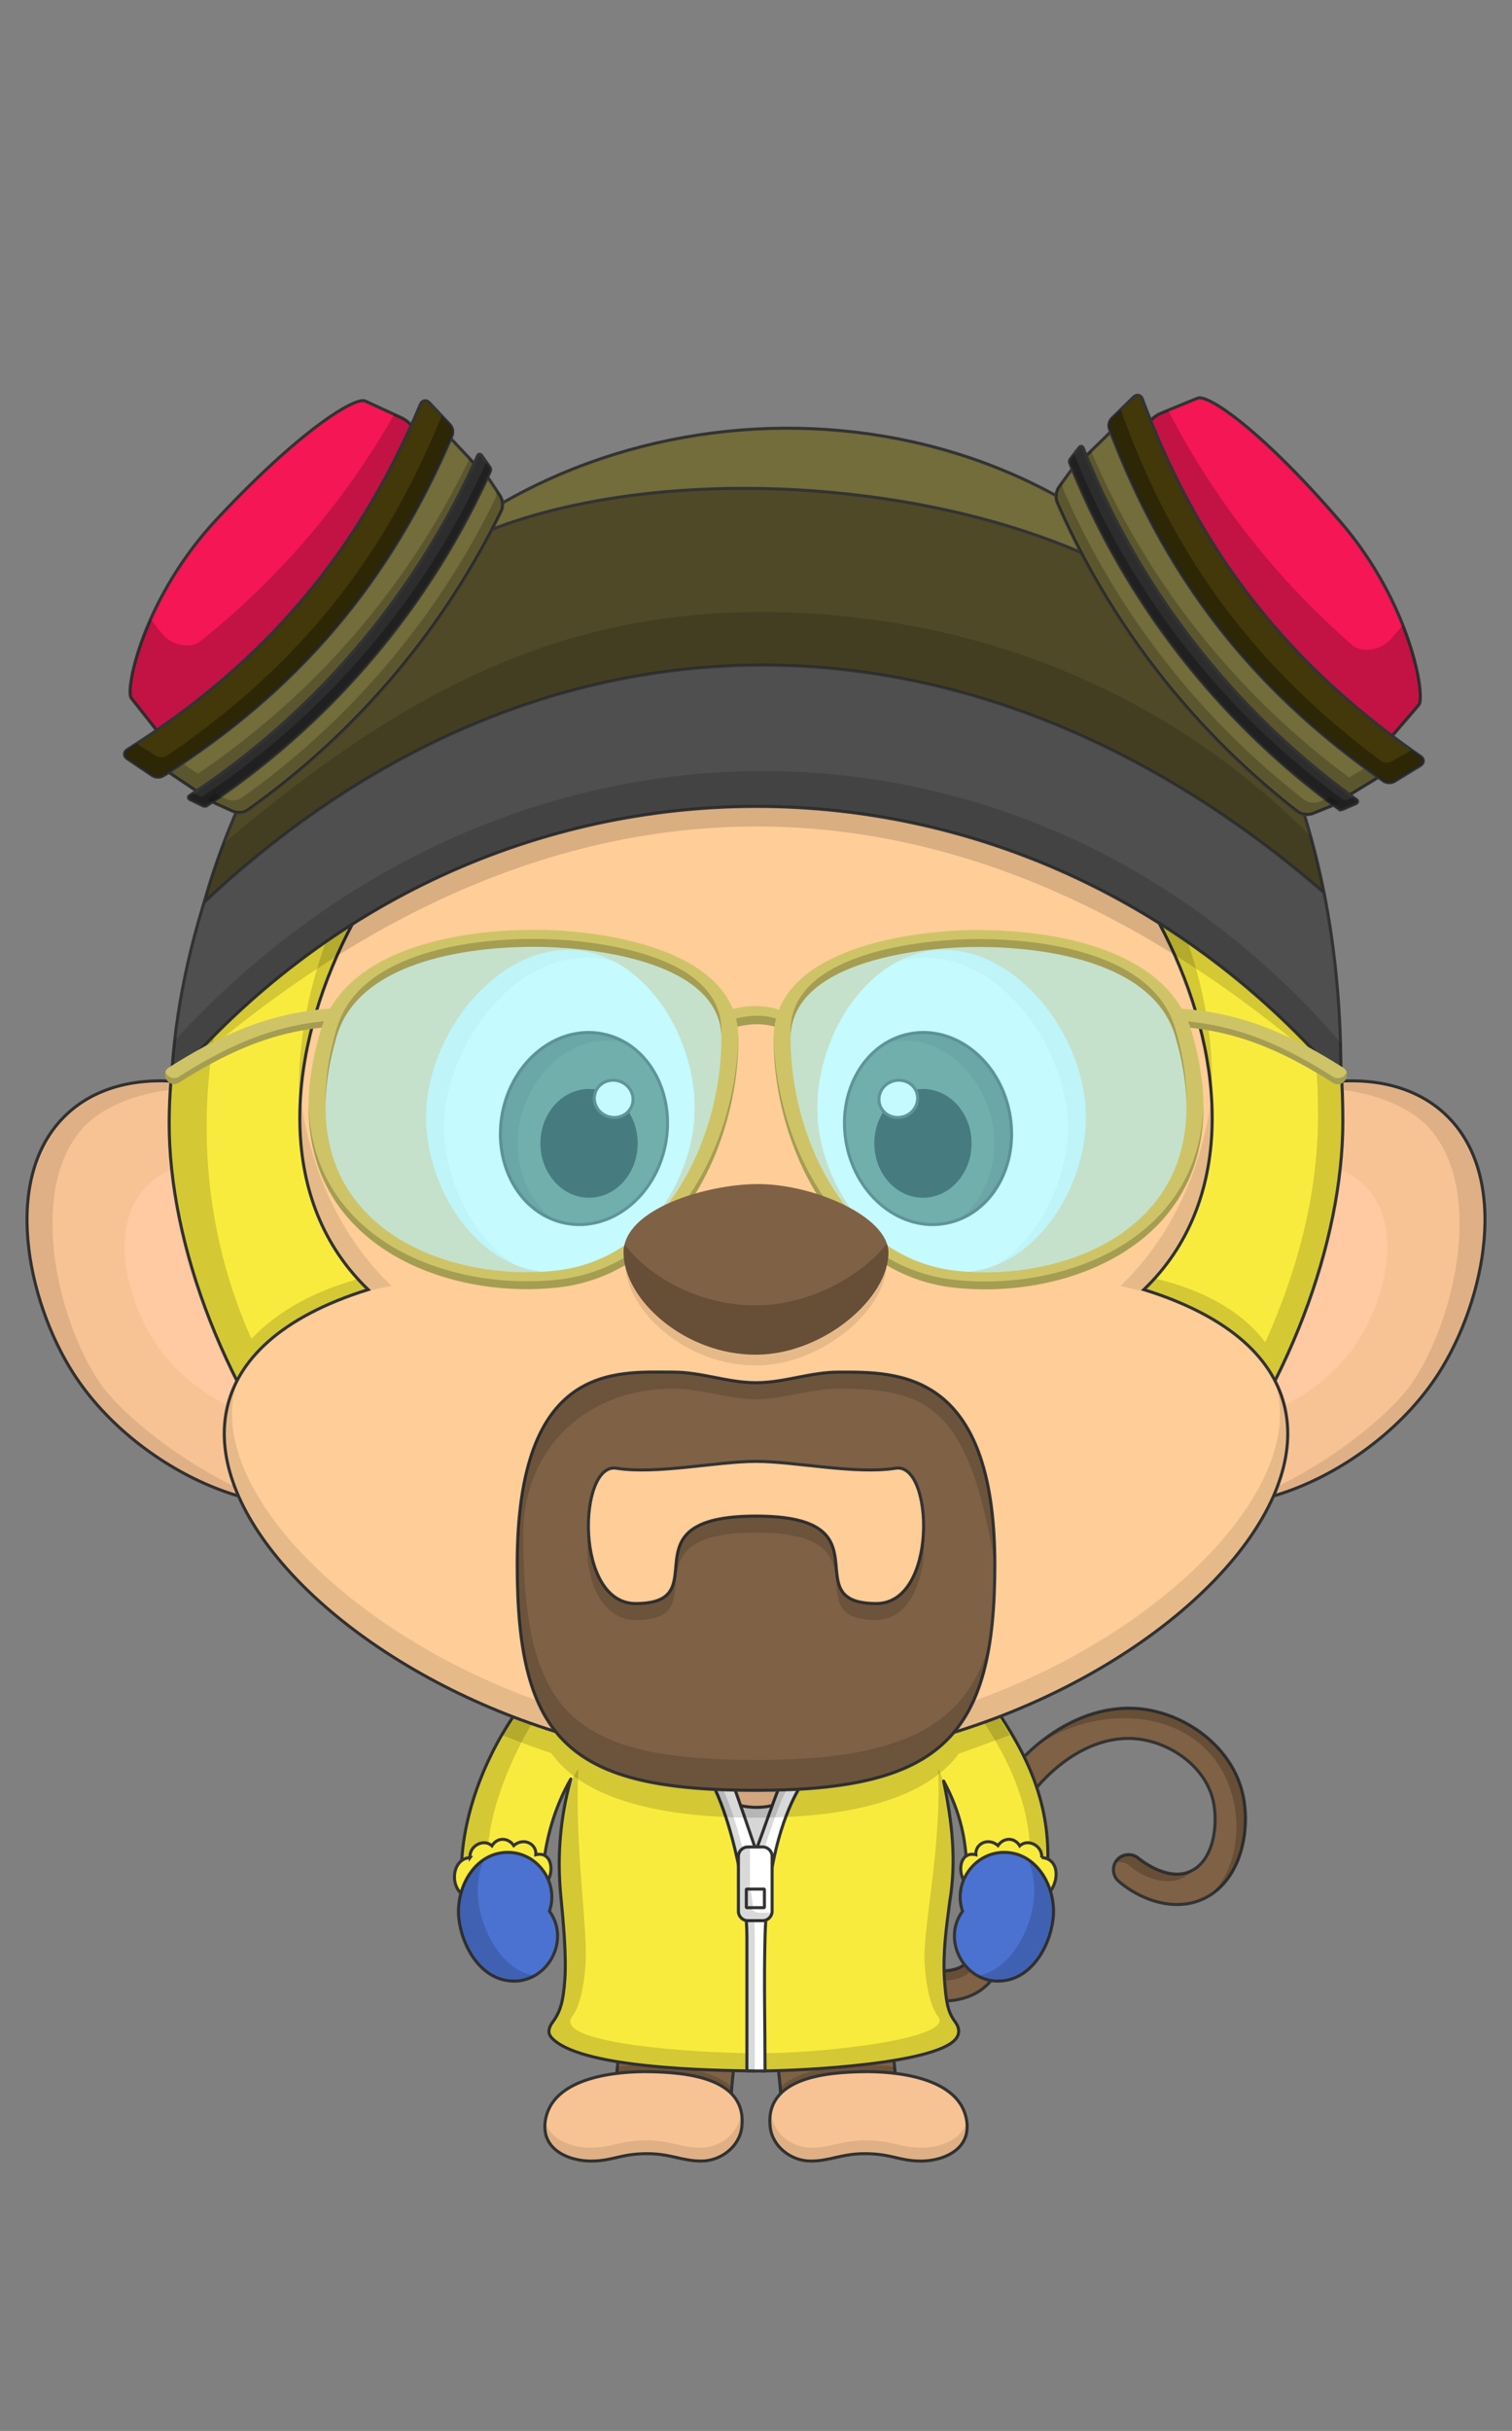 <svg xmlns="http://www.w3.org/2000/svg" width="224" height="360" fill="none" xmlns:v="https://vecta.io/nano"><rect width="100%" height="100%" fill="#808080" stroke="none"/><style><![CDATA[.B{fill:#000}.C{stroke:#333}.D{stroke-width:.45}.E{stroke-miterlimit:10}.F{fill-opacity:.15}.G{fill-opacity:.2}.H{fill:#7f6145}.I{fill-opacity:.1}.J{fill:#fff}.K{fill:#f7c394}.L{fill:#736c3b}.M{fill:#cec467}.N{fill-opacity:.3}.O{fill:#f9eb3d}.P{stroke-linejoin:round}.Q{fill-rule:evenodd}]]></style><path d="M136.76 296.158c-4.57-.668-10.364-2.905-17.717-6.84-1.07-.572-1.5-1.967-.923-3.046.572-1.068 1.967-1.5 3.046-.922 6.8 3.633 12.256 5.77 16.245 6.354 2.603.38 4.477.1 5.57-.868 1.225-1.073 1.115-2.97.795-6.515-.376-4.15-.843-9.318 1.78-15.256 3.96-8.975 13.826-17.508 24.218-15.903 6.6 1.022 12.924 5.957 14.376 12.653 1.235 5.702-.542 13.516-6.618 15.7-4.03 1.44-8.633-.213-11.776-2.887-.94-.78-1.075-2.25-.275-3.2.793-.93 2.263-1.048 3.193-.236.04.033 3.93 3.3 7.334 2.076 3.856-1.385 4.48-7.106 3.74-10.51-1.058-4.88-5.904-8.42-10.666-9.16-8.356-1.3-16.273 6.164-19.415 13.274-2.152 4.875-1.76 9.21-1.415 13.033.36 3.946.694 7.673-2.3 10.305-2.5 2.196-6.037 2.412-9.182 1.94z" class="C D E H"/><path d="M182.798 266.897c.995 4.592.106 10.3-3.404 13.687 4.627-3.032 5.857-9.68 4.754-14.767-1.452-6.697-7.775-11.632-14.375-12.654-5.964-.92-11.86 1.67-16.34 5.474 10.27-7.267 26.396-5.432 29.364 8.26zm-6.212 10.128c-2.433 2.83-6.804 1.373-9.26-.74a2.258 2.258 0 0 0-.984-.487 2.251 2.251 0 0 0-1.097.037c.357-.657 1.047-1.1 1.793-1.16.595-.047 1.184.143 1.638.53 1.987 1.756 5.386 3.166 7.9 1.822zm-57.97 8.6c.315-.27 1.395-.8 2.07-.495l2.225 1.082c4.448 2.197 11.473 5.668 16.54 5.668 4.5 0 4.905-2.25 4.275-8.2.076.343.173.722.275 1.125.866 3.398 2.168 8.505-4.55 8.505-7.335 0-18.8-6.352-20.835-7.695z" class="B G"/><path d="M74.83 283.23c3.285 0 5.909-2.932 5.584-6.158-.488-5.717 1.676-11.897 5.936-17.855 3.875-5.422 8.029-8.393 4.834-11.897s-10.401.353-13.986 5.355c-5.914 8.273-8.747 17.02-7.977 25.53.287 2.833 2.325 5.024 5.61 5.024z" class="C D E H"/><path d="M71.778 275.325c-.037-10.105 8.065-25 17.56-29.175-11.7-1.9-22.05 21.015-20.044 31.66.65-1.06 1.774-2.095 2.484-2.485z" class="B F"/><path d="M108.344 310.186c.45-7.837 2.466-13.9 4.245-18.613s3.817-13.023-3.83-14.942c-10.935-2.744-16.948 22.87-17.397 30.685-.264 4.597 3.314 9.93 7.956 10.196 4.273.208 8.77-2.862 9.026-7.326z" class="C D E H"/><path d="M91.253 307.305c4.635-.63 13.32-.63 16.965 3.06l.15-1.353c-3.795-3.327-12.435-3.552-16.922-2.922-.024.297-.168.912-.193 1.215zm1.441-8.055c4.298 3.986 9.8 6.222 16.02 7.065.052-.45.163-1.096.225-1.53-6.174-.8-11.538-3.384-15.84-7.3-.18.54-.326 1.374-.405 1.755z" class="B F"/><path d="M115.656 310.186c-.45-7.837-2.466-13.9-4.245-18.613s-3.817-13.023 3.83-14.942c10.935-2.744 16.948 22.87 17.397 30.685.264 4.597-3.313 9.93-7.956 10.196-4.273.208-8.77-2.862-9.026-7.326z" class="C D E H"/><path d="M132.747 307.305c-4.635-.63-13.32-.63-16.965 3.06l-.15-1.353c3.795-3.327 12.435-3.552 16.922-2.922.024.297.168.912.193 1.215zm-1.44-8.055c-4.298 3.986-9.8 6.222-16.02 7.065-.052-.45-.163-1.096-.225-1.53 6.174-.8 11.538-3.384 15.84-7.3.18.54.326 1.374.405 1.755z" class="B F"/><path d="M149.17 283.23c-3.285 0-5.91-2.932-5.583-6.158.487-5.717-1.676-11.897-5.936-17.855-3.875-5.422-8.03-8.393-4.834-11.897s10.4.353 13.986 5.355c5.914 8.273 8.747 17.02 7.977 25.53-.287 2.833-2.325 5.024-5.6 5.024z" class="C D E H"/><path d="M152.222 275.325c.037-10.105-8.065-25-17.56-29.175 11.7-1.9 22.05 21.015 20.044 31.66-.65-1.06-1.774-2.095-2.484-2.485z" class="B F"/><path d="M213.987 164.89c10 9.18 5.97 27.836-.818 38.444-9.672 15.12-31.813 24.638-43.152 16.594-11.842-8.402-10.296-34.823 3.528-48.54 10.32-10.24 30.1-15.992 40.442-6.5z" class="C D E K"/><path d="M202.313 175.7c5.94 6.137 2.71 17.7-1.948 24.11-6.638 9.13-20.896 14.282-27.715 8.807-7.122-5.718-5.165-22.25 4.028-30.346 6.863-6.044 19.497-8.917 25.635-2.57z" fill="#ffc9a1"/><path d="M213.17 203.335c-5.463 8.537-17.56 18.3-31.194 19.505 9.572-2.25 23.4-12.047 27.597-18.605 6.787-10.608 10.383-30.507.818-38.444-2.916-2.42-10.325-5.86-20.495-4.06 12.42-3.825 20.05-.552 24.095 3.16 9.996 9.18 5.965 27.836-.82 38.444z" class="B I"/><path d="M10.013 164.89c-10 9.18-5.969 27.836.818 38.444 9.671 15.12 31.812 24.638 43.151 16.594 11.842-8.402 10.296-34.823-3.528-48.54-10.321-10.24-30.101-15.992-40.441-6.5z" class="C D E K"/><path d="M21.686 175.7c-5.94 6.137-2.71 17.7 1.948 24.11 6.638 9.13 20.895 14.282 27.715 8.807 7.123-5.718 5.165-22.25-4.027-30.346-6.863-6.044-19.498-8.917-25.636-2.57z" fill="#ffc9a1"/><path d="M10.831 203.335c5.462 8.537 17.56 18.3 31.194 19.505-9.572-2.25-23.401-12.047-27.598-18.605-6.787-10.608-10.382-30.507-.818-38.444 2.917-2.42 10.326-5.86 20.496-4.06-12.42-3.825-20.051-.552-24.096 3.16-9.995 9.18-5.965 27.836.822 38.444z" class="B I"/><path d="M112 229.32c13.86 0 19.8 12.15 23.4 22.14s5.22 19.8 5.22 26.28c0 13.68-12.48 27.49-28.62 27.63-15.798.136-28.62-13.95-28.62-27.63 0-6.48 1.593-16.335 5.22-26.28 3.6-10 9.54-22.14 23.4-22.14z" class="C D E H"/><path d="M112 305.37c-15.8.144-29.7-14.13-28.62-30.33.9 13.32 13.063 25.963 28.62 25.83s27.72-12.5 28.62-25.83c1.08 16.2-12.81 30.187-28.62 30.33z" class="B F"/><path d="M112 240.48c9.36 0 14.4 6.12 15.66 11.52 3.104 13.304 5.76 24.66.36 31.5s-12.146 7.38-16.02 7.38c-4.28 0-10.62-.54-16.02-7.38s-2.92-17.445.36-31.5c1.26-5.4 6.3-11.52 15.66-11.52z" class="C D E K"/><path d="M112 290.88c-12.24 0-20.16-8.46-19.17-19.44.36 10.35 8.64 17.1 19.17 17.1s18.8-6.75 19.17-17.1c1 10.98-6.93 19.44-19.17 19.44z" class="B I"/><g class="C D"><path d="M103.522 272.17c-1.922-2.533-2.727-6.305-1.25-11.35 3.516 9.107 16.067 9.123 19.577.002 1.476 5.045.672 8.817-1.25 11.35-2.008 2.646-5.266 3.978-8.54 3.978s-6.53-1.333-8.538-3.978z" fill="#d6d6d6"/><path d="M81.555 301.544c-.455-.583-.215-1.374.333-2.113 1.122-1.512 1.556-3.033 1.786-6.257.253-3.55-.242-8.726-.604-12.506-.56-5.845-.069-11.557 1.492-17.21-2.397 4.156-3.809 9.13-4.152 13.923-5.67-5.58-10.206-1.677-11.88 3.288-1.08-9.318 2.69-19.425 7.674-26.723C99.21 262.85 125.1 263.013 148.1 253.9c4.73 7.178 8.145 14.805 6.885 25.2-2.887-4.61-8.412-5.276-11.8-.717.18-5.583-.947-10.1-3.387-14.627 1.26 6.036 1.937 11.766.9 17.944-.5 3.804-1.04 7.64-.766 11.484.243 3.407.505 4.785 1.574 6.226.567.764.678 1.5.332 2.19-2.035 4.05-23.183 5.094-29.07 5.094 1-13.408-3.563-32.815 6.756-43.652-4.307 0-8.615-.01-12.923-.038 6.3 13.415 6.91 29.188 5.235 43.7-6.042-.08-26.53-.325-30.3-5.14z" class="O P"/></g><path d="M138.968 298.645c-1.142-1.535-1.744-4.396-1.98-7.717-.376-5.263 2.53-16.953 2-28.973 1.808 3.275 2.655 12.706 1.808 18.954-.512 3.774-1.197 8.827-.95 12.28.237 3.32.7 4.84 1.83 6.376 3.572 4.814-14.725 6.974-28.855 6.974l.1-2.475c9.225 0 28.483-2.168 26.068-5.42zm-52.222-7.717c-.239 3.32-.842 6.182-1.98 7.717-2.942 3.965 18.1 5.42 27.324 5.42l-.27 2.565c-14.355.18-33.827-2.025-30.021-7.154 1.139-1.535 1.683-2.965 1.92-6.286.516-7.24-1.65-14.415-.645-21.667.663-4.8.529-6.292 2.599-9.568-.542 12.02 1.45 23.7 1.074 28.973zm-7.768-35.956c-2.807 4.555-6.78 13.048-6.78 20.512-1.669 1.065-2.939 3.024-3.668 5.184-1.08-9.318 2.7-19.425 7.674-26.722l2.774 1.026zm66.18-.758c3.023 4.22 8.288 13.356 7.298 22.266 1.08.54 1.9 1.35 2.43 2.835 1.53-9.18-1.62-17.82-7.155-26.055-.928.333-1.637.65-2.573.954z" class="B F"/><g class="C D"><path d="M69.628 275.104c-.135-1.745 2.02-2.888 3.25-1.75.832-1.357 2.452-1.196 3.232-.038 1.421-1.247 3.401-.302 3.276 1.356 2.44-.566 2.796 2.663 1.52 4.192-2.16-5.85-9.723-4.823-12.555 1.575-1.755-1.575-1.214-5.203 1.278-5.336zm84.702 0c.135-1.745-2.02-2.888-3.25-1.75-.832-1.357-2.452-1.196-3.232-.038-1.422-1.247-3.402-.302-3.276 1.356-2.44-.566-2.796 2.663-1.52 4.192 2.16-5.85 9.496-4.868 12.328 1.53 1.7-2.025 1.44-5.158-1.05-5.3z" class="O"/><path d="M110.65 306.68v-19.822c0-6.636-2.16-16.497-4.797-22.05-1.768-2.53 1.788-2.855 2.637-.834.49 1.163 2.93 8.372 3.5 10.027.867-2.114 3.166-9.044 3.78-10.027 1.126-1.803 3.53-.605 2.277 1.47-1.23 2.226-4.373 9-4.706 21.37-.177 6.67 0 13.11 0 19.88-.9.012-1.8-.006-2.7-.015z" class="J P"/></g><path d="M110.65 286.858v19.82h1.17v-19.82c0-6.637-2.223-16.66-4.86-22.213h-1.215c2.637 5.553 4.905 15.576 4.905 22.213zm.8-11.233c.135.18.495.405.9.585 1.272-3.103 3.24-10.755 5.397-12.984-.585-.296-1.432-.128-1.978.747-1.53 3.237-2.97 7.96-4.32 11.652z" class="B F"/><path d="M110.785 284.438c-.76-.001-1.393-.635-1.394-1.394v-8.125c.001-.76.635-1.394 1.394-1.395h2.21c.76.001 1.393.636 1.394 1.395v8.125c-.001.76-.635 1.393-1.394 1.394h-2.21zm-.124-4.68a.091.091 0 0 0-.09.09v2.572a.091.091 0 0 0 .09.09h2.497a.091.091 0 0 0 .09-.09v-2.572a.091.091 0 0 0-.09-.09h-2.497z" class="C D J"/><path d="M111.26 282.5c.234.446.704.757 1.235.758h1.877c-.1.656-.693 1.17-1.375 1.17h-2.212c-.76-.001-1.393-.635-1.394-1.394v-8.125c.001-.76.635-1.394 1.394-1.395h.335l-.02 6.234h-.44a.091.091 0 0 0-.09.09v2.572a.091.091 0 0 0 .09.09h.598zm36.3-28.88l2.07 3.33-7.604 2.78c-5.832 7.853-19.42 9.46-30.016 9.46-10.766 0-24.699-1.573-30.337-9.567-2.406-.798-4.83-1.7-7.283-2.675.575-.965 1.418-2.38 2.07-3.33 17.392 6.74 53.794 6.784 71.1 0z" class="B F"/><path d="M136.1 84.313c35.835 11.626 62.97 36.281 62.842 81.916-.098 34.988-31.507 89.173-86.98 89.656-53.516.467-86.998-53.66-86.901-89.656.119-43.96 38.892-89.184 86.94-92.565 47.997-3.374 84.08 30.153 24.098 10.649z" class="C D O P"/><path d="M150.792 78.525c-8.106-1.381-20.092-3.683-35.736-2.583C56.245 80.076 13.632 145.35 37.244 198.26c6.133-6.334 13.603-8.134 15.983-8.925.715.772 1.584 1.6 1.895 1.96-7.323 2.28-15.834 7.236-19.497 14.115-6.864-13.284-10.53-27.23-10.493-39.18.119-43.96 38.9-89.19 86.948-92.572 2.623-.184 5.115-.265 7.482-.265 13.455 0 24.795 3.015 31.23 5.13zm48.014 87.711c-.033 11.497-3.43 25.066-9.95 38.12-6.746-9.237-18.83-12.927-20.066-12.927l1.8-2.205c2.115.495 11.576 2.512 16.855 9.558 5.337-11.894 7.787-22.965 7.816-33.378.132-47.18-31.826-70.635-59.163-81.091 35.835 11.626 62.835 36.286 62.707 81.922z" class="B F"/><path d="M87.251 108.315c-26.73 0-59.85 56.565-32.715 82.665-51.795 16.2 0 70.1 57.465 70.1s109.26-53.9 57.465-70.1c27.135-26.1-5.985-82.665-32.715-82.665-11.385 0-17.596 5.265-24.75 10.485-7.155-5.22-13.365-10.485-24.75-10.485z" fill="#ffcd98" class="C D"/><g class="B"><path d="M179.42 163.53c-1.413-27.77-23.85-55.187-43.335-55.187-12.114 0-19.458 7.392-24.084 10.457-3.7-2.525-11.925-10.457-24.157-10.457-23.004 0-43.029 33.587-43.392 56.044-2.022-24.167 16.524-60.437 43.518-60.437 14.04 0 21.511 6.75 24.03 9.54 2.52-2.8 10-9.54 24.03-9.54 26.786 0 45.315 34.335 43.39 59.58z" class="F"/><path d="M44.534 162.665c-.64 10.57 2.162 20.7 10.031 28.27-.938.293-1.843.7-2.714 1.007 2.01-.647 3.929-1.105 6.149-1.502-7.609-7.32-12.012-17.26-13.466-27.775zM35.375 204C23.142 226.074 65.463 261.045 112 261.045s89.385-35.357 76.478-57.408c8.582 20.17-32.314 54.033-76.478 54.033-43.901 0-84.572-33.46-76.626-53.67zm136.971-12.03L166 190.44c7.68-7.386 12.093-17.443 13.506-28.067.7 10.675-2.07 20.923-10.012 28.562 1.02.32 1.9.688 2.85 1.035z" class="I"/></g><path d="M103.9 320.04c2.88 0 5.678-2.124 6.002-5.052.82-7.4-8.49-8.072-13.559-8.183-5.139-.113-13.863.86-15.392 6.504-1.336 4.93 3.284 6.73 6.569 6.73s4.4-1.093 8.368-1.093c3.457 0 5.132 1.093 8.012 1.093z" class="C D E K"/><path d="M103.8 318.06c-2.88 0-4.555-1.094-8.012-1.094-3.958 0-5.083 1.094-8.368 1.094-2.555 0-5.918-1.09-6.657-3.893-.605 4.284 3.66 5.873 6.747 5.873 3.285 0 4.4-1.093 8.368-1.093 3.457 0 5.132 1.093 8.012 1.093 3.857 0 6.57-3.074 5.93-7.224-.267 3.012-3.063 5.244-6.02 5.244z" class="B I"/><path d="M120.1 320.04c-2.88 0-5.678-2.124-6.002-5.052-.82-7.4 8.49-8.072 13.56-8.183 5.14-.113 13.863.86 15.392 6.504 1.336 4.93-3.284 6.73-6.57 6.73s-4.4-1.093-8.368-1.093c-3.457 0-5.132 1.093-8.012 1.093z" class="C D E K"/><path d="M120.2 318.06c2.88 0 4.554-1.094 8.012-1.094 3.958 0 5.083 1.094 8.368 1.094 2.555 0 5.918-1.09 6.657-3.893.606 4.284-3.66 5.873-6.747 5.873-3.285 0-4.4-1.093-8.368-1.093-3.458 0-5.132 1.093-8.012 1.093-3.858 0-6.57-3.074-5.932-7.224.267 3.012 3.063 5.244 6.022 5.244z" class="B I"/><path d="M76.125 293.4c5.114.004 8.369-6.13 5.273-10.374 1.433-4.07-1.628-8.586-5.999-8.7-5.04-.12-7.953 5.265-7.425 9.822.493 4.258 3.377 9.238 8.151 9.242z" fill="#4b72d1" class="C D E"/><path d="M67.975 284.148c.611 5.27 4.893 11.412 11.283 8.442-6.194-.793-10.53-11.295-7.48-17.266-.485.346-1.25.75-2.484 2.485-1.106 1.956-1.593 4.158-1.319 6.34z" class="B F"/><path d="M147.874 293.4c-5.113.004-8.37-6.13-5.273-10.374-1.432-4.07 1.628-8.586 6-8.7 5.04-.12 7.953 5.266 7.425 9.822-.493 4.258-3.377 9.238-8.15 9.242z" fill="#4b72d1" class="C D E"/><path d="M156.026 284.148c-.6 5.27-4.893 11.412-11.283 8.442 6.194-.793 10.53-11.295 7.48-17.266.485.346 1.25.75 2.484 2.485 1.106 1.956 1.592 4.158 1.32 6.34zm42.63-124.044C142.6 109.8 81.4 109.8 25.368 160.274c.093-1.936.251-3.902.472-5.9 46.62-49.23 126.077-51.07 172.757.266.05 1.804.068 3.625.058 5.463z" class="B F"/><path d="M198.655 160.104c-46.335-54.264-126.975-54.264-173.287.17.49-10.175 2.759-21.277 6.761-32.22 44.023-44.318 121.499-40.84 164.028 4.152 1.724 8.734 2.564 18.078 2.5 27.898z" fill="#4f4f4f" class="C D E"/><path d="M198.59 154.388l.216 5.857c-45.675-53.55-125.421-55.35-173.475-.045.099-1.944.314-4.1.542-6.104 49.319-53.692 126.946-52.823 172.717.292z" class="B F"/><g class="C D E"><path d="M182.17 96.956c-32.595-25.123-83.556-30.513-121.015-12.897C96.034 52.861 155.503 56.91 182.17 96.956z" class="L"/><path d="M196.156 132.21C144.04 87.029 79.96 87.029 30.246 133.625c4.77-16.974 13.6-32.006 26.036-44.877 25.756-26.629 109.916-19.796 128.674 12.706 5.49 9.515 9.048 20.007 11.2 30.755z" fill="#4f4927"/><path d="M200.64 109.724c-13.624-11.858-24.327-26.702-31.274-43.375-.727-1.747.61-4.337 2.62-5.16l5.445-2.229c1.46-.598 9.27 4.5 21.21 18.385 10.403 12.109 12.585 25.862 11.557 27.059l-3.836 4.464c-1.413 1.65-4.292 2.1-5.72.856z" fill="#f41655"/></g><path d="M210.198 104.404l-3.836 4.464c-1.414 1.648-4.294 2.098-5.722.856-13.625-11.858-24.327-26.702-31.274-43.375-.727-1.746.61-4.336 2.62-5.158l1.058-.433c6.805 13.212 16.06 25.01 27.27 34.768 1.427 1.242 4.306.792 5.722-.855l1.8-2.091c2.484 6.294 2.955 11.136 2.363 11.824z" class="B G"/><path d="M199.75 117.842a117.337 117.337 0 0 1-39.016-50.173l4.833-4.714c8.205 20.545 22.052 38.351 39.943 51.364l-5.76 3.523z" class="C D E L"/><path d="M160.733 67.67a117.331 117.331 0 0 0 39.017 50.173l5.76-3.522-1.933-1.44-3.698 2.262c-16.83-12.418-30.037-29.11-38.25-48.345l-.896.872z" class="B G"/><g class="C D E"><path d="M192.21 120.17a117.319 117.319 0 0 1-35.591-45.767c-.314-.72-.19-1.669.3-2.34l2.424-3.315A117.321 117.321 0 0 0 198.36 118.92l-3.8 1.53c-.77.314-1.718.202-2.34-.28z" class="L"/><path d="M204.97 115.668c-19.408-13.55-32.258-29.988-40.61-52.134a1.586 1.586 0 0 1 .36-1.593l3.205-3.127c.476-.464 1.088-.327 1.315.286 8.378 22.523 21.463 39.258 41.228 52.925.54.373.518 1-.047 1.345l-3.82 2.34c-.504.288-1.142.27-1.63-.043z" fill="#423809"/><path d="M198.324 119.8a117.329 117.329 0 0 1-39.849-51.245c-.072-.199-.037-.425.1-.594l1.296-1.683c.192-.247.488-.218.597.059a117.313 117.313 0 0 0 40.5 52.086c.24.174.196.47-.1.593l-1.95.842c-.193.08-.42.058-.594-.058z" fill="#2d2d2d"/></g><g class="B"><path d="M158.475 68.565c8.2 20.489 22.01 38.251 39.85 51.245.176.118.404.14.6.057l1.95-.842c.287-.124.33-.42.1-.593l-.516-.373-.917.396a.637.637 0 0 1-.598-.058c-17.81-12.972-31.606-30.698-39.81-51.148l-.556.72a.634.634 0 0 0-.092.596z" class="N"/><path d="M156.62 74.402c7.848 17.993 20.085 33.73 35.59 45.768.62.482 1.57.594 2.34.287l3.8-1.53-1.18-.882-1.646.66c-.768.308-1.718.195-2.34-.287-15.505-12.038-27.742-27.775-35.6-45.768-.176-.427-.22-.898-.125-1.35l-.56.768c-.49.666-.614 1.614-.3 2.334z" class="G"/><path d="M164.36 63.534c8.35 22.15 21.2 38.584 40.61 52.134.5.314 1.13.33 1.633.04l3.82-2.34c.566-.346.585-.974.046-1.35l-1.342-.94-2.95 1.683c-.513.274-1.152.24-1.63-.1-18.6-13.86-30.82-30.287-38.516-52.013l-1.308 1.275c-.407.42-.55 1.047-.362 1.601z" class="N"/><path d="M30.246 133.626C79.96 87.03 144.04 87.03 196.156 132.2c-.55-2.75-1.192-5.48-1.935-8.184l-.045-.16c-20.82-20.958-48.098-32.25-77.78-33.166-34.266-1.06-58.139 13.041-83.294 34.237l-.021.055a103.819 103.819 0 0 0-2.837 8.633z" class="F"/></g><path d="M28.775 109.13a117.323 117.323 0 0 0 33.08-42.014c.8-1.715-.424-4.359-2.398-5.266l-5.346-2.458c-1.434-.659-9.452 4.104-21.967 17.472C21.238 88.522 18.476 102.17 19.453 103.4l3.644 4.622c1.342 1.7 4.199 2.28 5.678 1.097z" fill="#f41655" class="C D E"/><path d="M19.451 103.4l3.644 4.622c1.344 1.706 4.202 2.278 5.681 1.097C42.889 97.858 54.2 83.479 61.855 67.115c.8-1.714-.424-4.358-2.399-5.264l-1.038-.477c-7.358 12.912-17.103 24.309-28.715 33.584-1.479 1.181-4.336.609-5.681-1.096l-1.7-2.165c-2.748 6.183-3.423 11.001-2.861 11.714z" class="B G"/><path d="M29.322 117.277a117.325 117.325 0 0 0 41.102-48.478l-4.629-4.914a117.326 117.326 0 0 1-42.079 49.631l5.606 3.762z" class="C D E L"/><path d="M70.424 68.799a117.327 117.327 0 0 1-41.103 48.478l-5.606-3.763 1.992-1.357 3.599 2.417c17.341-11.695 31.241-27.813 40.26-46.685l.858.909z" class="B G"/><g class="C D E"><path d="M36.755 119.92a117.324 117.324 0 0 0 37.494-44.222c.344-.706.259-1.659-.201-2.351l-2.281-3.414A117.325 117.325 0 0 1 30.665 118.413l3.742 1.7c.755.346 1.708.274 2.349-.182z" class="L"/><path d="M24.198 114.885c19.964-12.718 33.498-28.598 42.778-50.371.207-.543.093-1.172-.292-1.607l-3.071-3.259c-.455-.483-1.072-.372-1.326.23C52.965 82.027 39.184 98.194 18.86 111.014c-.555.35-.56.976-.01 1.345l3.718 2.5c.491.308 1.13.32 1.631.026z" fill="#423809"/><path d="M30.663 119.303A117.329 117.329 0 0 0 72.643 69.79c.08-.195.055-.423-.065-.597l-1.224-1.736c-.181-.255-.478-.238-.599.033A117.326 117.326 0 0 1 28.09 117.817c-.248.163-.216.46.065.595l1.912.925c.19.088.417.076.596-.034z" fill="#2d2d2d"/></g><g class="B"><path d="M72.643 69.79C63.584 89.914 49.034 107.076 30.663 119.304c-.18.11-.409.123-.6.03l-1.913-.923c-.282-.136-.313-.433-.065-.596l.531-.35.899.434c.191.1.42.078.6-.032A117.316 117.316 0 0 0 72.051 68.448l.525.743c.121.174.147.403.067.599z" class="N"/><path d="M74.249 75.699a117.324 117.324 0 0 1-37.494 44.223c-.641.455-1.594.528-2.35.187l-3.742-1.69 1.216-.832 1.616.73c.755.34 1.708.268 2.35-.188a117.324 117.324 0 0 0 37.493-44.222c.194-.419.258-.888.182-1.343l.527.791c.46.686.545 1.638.201 2.344z" class="G"/><path d="M66.976 64.514c-9.28 21.776-22.814 37.653-42.779 50.37-.502.293-1.142.28-1.633-.03l-3.718-2.5c-.55-.37-.542-.998.011-1.35l1.381-.882 2.877 1.806c.5.296 1.141.287 1.634-.02 19.169-13.061 32.073-28.957 40.68-50.338L66.681 62.9c.39.436.504 1.069.295 1.615z" class="N"/></g><path d="M124.317 203.197c-4.347 0-8.09 1.57-12.317 1.57s-7.97-1.57-12.316-1.57c-8.45 0-23.063-1.54-23.063 28.497 0 26.232 7.849 33.448 35.38 33.448s35.38-8.018 35.38-33.448c0-28.978-14.612-28.497-23.063-28.497zm5.517 34.27c-12.42 0 2.216-12.948-17.834-12.948s-5.414 12.948-17.834 12.948c-9.138 0-8.482-20.922-2.865-20.034 6.019.95 14.926-1.014 20.7-1.014s14.68 1.964 20.7 1.014c5.613-.888 6.27 20.034-2.868 20.034z" class="C D E H"/><path d="M129.833 237.47c4.55 0 6.67-5.4 6.962-10.5.675 5.782-1.678 12.947-6.962 12.947-12.42 0 2.217-12.947-17.833-12.947s-5.414 12.947-17.834 12.947c-5.284 0-7.771-6.535-7.006-12.713.292 5.098 2.456 10.275 7.006 10.275 12.569 0-2.506-12.947 17.834-12.947 20.05 0 5.413 12.947 17.833 12.947zm-5.516-34.27c8.45 0 23.063-.48 23.063 28.497-3.8-23.12-9.794-26.055-23.063-26.055-4.347 0-8.1 1.57-12.317 1.57s-7.97-1.57-12.316-1.57c-12.7 0-22.163 8.78-22.163 21.553 0 26.232 6.95 33.448 34.48 33.448 20.77 0 31.237-4.562 34.683-17.722-2.436 16.636-11.703 22.222-34.683 22.222-28.9 0-35.38-8.773-35.38-33.446 0-20.645 5.995-28.503 20.261-28.503 8.729 0 10.576 1.576 15.119 1.576 4.226 0 7.97-1.57 12.317-1.57z" class="B F"/><path d="M85.802 140.764c10.531 1.224 18.118 14.193 16.998 25.617-1.114 11.378-11.062 23.253-22.429 21.96-10.321-1.176-17.015-12.66-17.236-22.312-.293-12.93 10.936-26.63 22.667-25.266z" class="J"/><path d="M98.589 169.468c1.503-7.748-2.685-15.078-9.355-16.372s-13.296 3.937-14.799 11.685 2.685 15.078 9.355 16.372 13.296-3.937 14.799-11.685z" fill="#566859" class="C D E"/><path d="M87.267 177.377c3.978 0 7.203-3.606 7.203-8.054s-3.225-8.054-7.203-8.054-7.203 3.606-7.203 8.054 3.225 8.054 7.203 8.054z" class="B"/><path d="M93.637 163.694c.506-1.43-.3-3.022-1.802-3.554s-3.13.198-3.636 1.63.3 3.022 1.802 3.554 3.13-.198 3.636-1.63z" class="C D E J"/><g class="B"><path d="M90.985 142.393c-13.896-3.8-25.461 12.663-25.178 25.02.168 7.292 4.036 15.624 10.382 19.83-7.914-3.317-12.864-12.94-13.054-21.213-.294-12.926 10.934-26.625 22.666-25.262a14.774 14.774 0 0 1 5.184 1.624z" fill-opacity=".05"/><path d="M92.871 154.53c-7.673-2.18-14.465 4.44-15.852 11.588-1.139 5.87.957 11.506 4.919 14.506-5.567-2.176-8.854-8.834-7.496-15.834 1.504-7.75 8.13-12.98 14.8-11.685 1.286.25 2.516.733 3.629 1.425z" class="F"/></g><path d="M138.197 140.764c-10.53 1.224-18.118 14.193-16.997 25.617 1.113 11.378 11.06 23.253 22.428 21.96 10.322-1.176 17.016-12.66 17.236-22.312.293-12.93-10.935-26.63-22.667-25.266z" class="J"/><path d="M125.41 169.468c-1.503-7.748 2.685-15.078 9.355-16.372s13.296 3.937 14.8 11.685-2.685 15.078-9.355 16.372-13.296-3.937-14.8-11.685z" fill="#566859" class="C D E"/><path d="M136.733 177.378c-3.978 0-7.203-3.607-7.203-8.055s3.225-8.054 7.203-8.054 7.203 3.606 7.203 8.054-3.225 8.055-7.203 8.055z" class="B"/><path d="M130.362 163.694c-.506-1.43.3-3.022 1.802-3.554s3.13.198 3.636 1.63-.3 3.022-1.802 3.554-3.13-.198-3.636-1.63z" class="C D E J"/><g class="B"><path d="M133.015 142.392c13.896-3.8 25.46 12.664 25.177 25.022-.167 7.292-4.036 15.623-10.382 19.83 7.914-3.316 12.864-12.94 13.055-21.213.294-12.926-10.935-26.625-22.666-25.262a14.79 14.79 0 0 0-5.184 1.624z" fill-opacity=".05"/><path d="M131.13 154.53c7.673-2.18 14.465 4.44 15.853 11.588 1.138 5.87-.957 11.506-4.92 14.506 5.567-2.176 8.855-8.834 7.496-15.834-1.504-7.75-8.13-12.98-14.8-11.685-1.286.25-2.516.733-3.63 1.425z" class="F"/></g><path d="M107.05 149.9l.8 2.553c2.275-.782 5.5-1.306 8.28.133l.8-2.4c-3.73-1.92-7.356-1.162-9.9-.286z" class="M"/><path d="M107.41 149.778l.45 1.414c2.275-.782 5.5-1.306 8.28.133l.445-1.32.365.18-.8 2.4c-2.8-1.44-6.005-.915-8.28-.133l-.8-2.553.36-.12z" class="B G"/><path d="M198.947 158.088c-6.66-4.195-14.22-8.157-24.334-8.73-1.736-.1-1.9 2.6-.154 2.7 9.503.54 16.694 4.32 23.05 8.323 1.454.89 2.918-1.36 1.44-2.293z" class="M"/><path opacity=".2" d="M199.502 158.78c-.284.803-1.282 1.14-1.993.692-6.355-4-13.546-7.78-23.05-8.323-.515-.03-.978-.36-1.173-.84-.227.826.305 1.7 1.173 1.74 9.503.54 16.694 4.32 23.05 8.323.428.27.918.245 1.314.038.534-.314.894-1.023.68-1.63z" class="B"/><path opacity=".5" d="M116.135 154.152c-.077 12.483 7.01 33.615 25.655 35.658s42.722-8.64 33.795-36.36c-6.9-21.426-59.33-18.72-59.45.702z" fill="#8df7ff"/><path d="M176.523 152.73c2.122 7.157 2.238 13.3.84 18.437-4.136 15.242-21.636 21.106-35.98 19.534-17.503-1.918-26.778-20.937-26.778-36.9 0-12.96 19.237-15.824 28.745-16.05 11.143-.265 29.378 2.18 33.173 14.988zm-59.398 1.06c0 14.666 8.342 32.63 24.533 34.405 13.083 1.433 29.47-3.666 33.274-17.69 1.25-4.608 1.192-10.256-.825-17.06-3.42-11.542-20.837-13.42-30.698-13.186-7.89.187-26.284 2.32-26.284 13.53z" class="M Q"/><path d="M178.282 163.368c-.044 2.368-.36 4.577-.918 6.63-4.136 15.242-21.636 21.106-35.98 19.534-17.23-1.888-26.486-20.346-26.77-36.16a11.766 11.766 0 0 0-.007.42c0 15.973 9.275 35 26.778 36.9 14.345 1.572 31.845-4.292 35.98-19.534.648-2.387.97-4.986.918-7.8zm-61.15-9.97l-.008-.776c0-11.2 18.393-13.343 26.284-13.53 9.86-.234 27.278 1.644 30.698 13.186 1.218 4.1 1.722 7.797 1.655 11.088-.06-3-.58-6.3-1.655-9.918-3.42-11.542-20.837-13.42-30.698-13.186-7.797.185-25.85 2.27-26.276 13.136z" class="B G"/><path d="M25.053 158.063c6.66-4.195 14.22-8.156 24.334-8.73 1.736-.1 1.89 2.6.154 2.7-9.503.54-16.694 4.32-23.05 8.323-1.454.892-2.918-1.36-1.439-2.293z" class="M"/><path opacity=".2" d="M24.499 158.755c.284.804 1.282 1.14 1.993.693 6.355-4.002 13.546-7.78 23.05-8.324.515-.03.979-.36 1.173-.84.227.826-.305 1.7-1.173 1.74-9.503.54-16.694 4.32-23.05 8.324-.428.27-.918.244-1.314.037-.534-.313-.893-1.022-.679-1.63z" class="B"/><path opacity=".5" d="M107.866 154.128c.077 12.482-7.01 33.614-25.655 35.657s-42.722-8.64-33.795-36.36c6.899-21.426 59.33-18.72 59.45.703z" fill="#8df7ff"/><path d="M47.477 152.707c-2.121 7.157-2.238 13.29-.841 18.436 4.137 15.242 21.637 21.106 35.981 19.534 17.504-1.917 26.778-20.936 26.779-36.91 0-12.96-19.238-15.824-28.745-16.05-11.143-.265-29.378 2.182-33.174 14.99zm59.399 1.06c-.001 14.665-8.343 32.63-24.533 34.404-13.083 1.434-29.469-3.666-33.275-17.69-1.25-4.608-1.192-10.256.825-17.06 3.421-11.542 20.837-13.42 30.698-13.186 7.89.188 26.285 2.32 26.285 13.53z" class="M Q"/><g class="B"><path d="M45.718 163.343c.045 2.37.36 4.578.918 6.63 4.137 15.242 21.637 21.106 35.981 19.534 17.23-1.887 26.487-20.346 26.772-36.158l.007.42c-.001 15.973-9.275 34.992-26.779 36.9-14.344 1.572-31.845-4.292-35.981-19.534-.648-2.386-.97-4.985-.918-7.8zm61.15-9.97l.008-.775c0-11.2-18.394-13.343-26.285-13.53-9.861-.234-27.277 1.644-30.698 13.186-1.218 4.1-1.722 7.797-1.654 11.088.06-3 .579-6.3 1.654-9.918 3.421-11.542 20.837-13.42 30.698-13.186 7.797.186 25.85 2.27 26.277 13.136z" class="G"/><path d="M92.65 187.1c0 6.872 8.896 15.2 19.463 15.12 9.74-.085 19.237-8.33 19.237-15.1 0-13.69-38.7-13.898-38.7-.02z" class="I"/></g><path d="M92.379 185.5c0 6.872 9.021 15.2 19.735 15.12 9.876-.085 19.505-8.33 19.505-15.1 0-5.448-11.36-10.24-19.505-10.17-7.562.07-19.735 3.704-19.735 10.15z" class="H"/><path d="M92.522 184.3c3.758 4.927 11.221 9.084 19.607 9.02 7.758-.062 15.382-4.24 19.268-9.14.146.437.223.88.223 1.33 0 6.77-9.63 15.015-19.506 15.1-10.713.1-19.734-8.248-19.734-15.12 0-.408.049-.805.142-1.2z" class="B G"/></svg>
